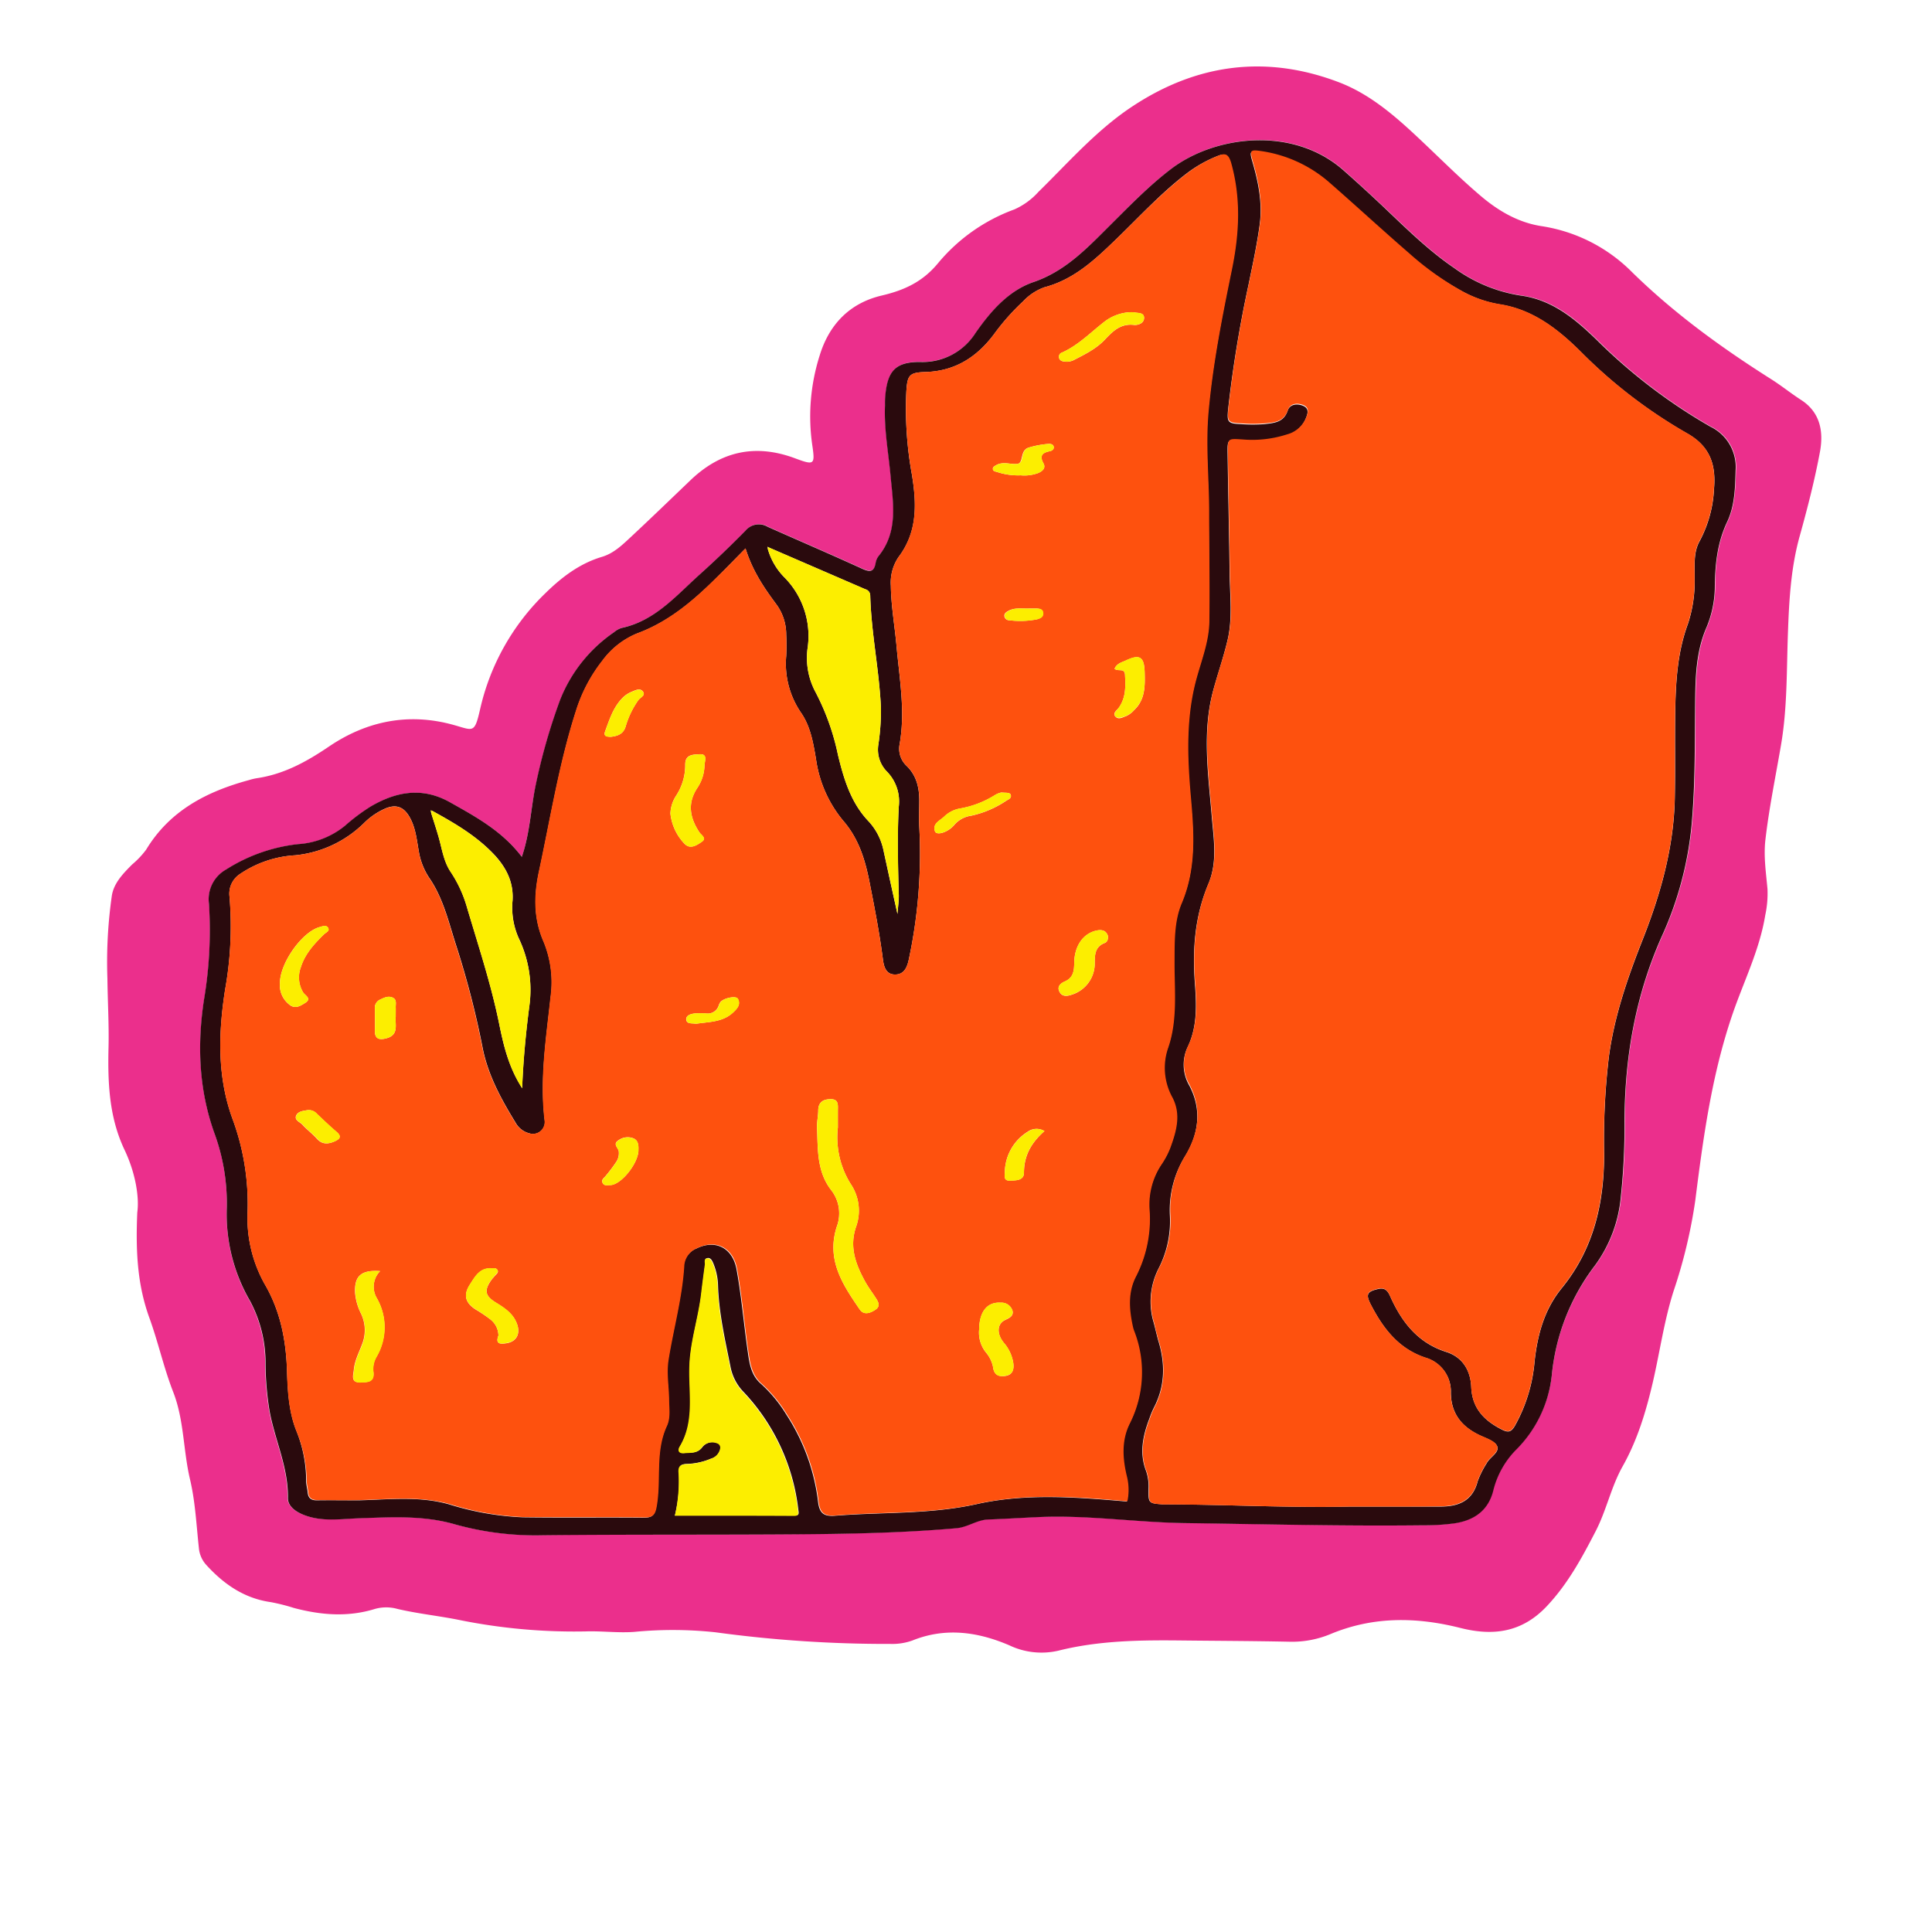 <svg id="png_trace" data-name="png trace" xmlns="http://www.w3.org/2000/svg" viewBox="0 0 432.03 432.05"><defs><style>.cls-1{fill:#eb2f8c;}.cls-2{fill:#2a0a0d;}.cls-3{fill:#fe510e;}.cls-4{fill:#fcee00;}</style></defs><title>AIsvgVECTORArtboard 1</title><path class="cls-1" d="M30.7,271.11c.48-3.4-.41-8.86-2.86-14-3.46-7.31-3.76-15-3.57-22.95.12-5.09-.19-10.21-.25-15.31a104.47,104.47,0,0,1,1-18.63c.47-2.8,2.54-4.91,4.53-6.91A19.47,19.47,0,0,0,32.68,190c5.29-8.75,13.56-13,23-15.56a13.82,13.82,0,0,1,1.63-.4c6.07-.87,11.14-3.64,16.22-7.08,8.36-5.67,17.72-7.66,27.8-4.88,4.57,1.26,4.76,2.08,6.05-3.57A52,52,0,0,1,122,132.61c3.59-3.52,7.61-6.6,12.58-8.08,2.71-.8,4.66-2.75,6.64-4.59,4.44-4.14,8.8-8.36,13.19-12.56,6.77-6.48,14.5-8.2,23.36-4.9,4.33,1.61,4.53,1.48,3.86-3a45,45,0,0,1,1.63-19.88c2.13-7.06,6.76-11.83,13.9-13.51,5.07-1.19,9.17-3.07,12.62-7.26a40,40,0,0,1,17.05-12,15.93,15.93,0,0,0,5.38-3.92c6.84-6.7,13.16-14,21.26-19.28,14.42-9.44,29.83-11.37,45.92-5.24,7.64,2.91,13.65,8.52,19.51,14.08,4,3.8,7.91,7.68,12.11,11.25,4,3.43,8.53,6.07,13.77,6.86A36.2,36.2,0,0,1,365,60.9c9.43,9.23,20,16.89,31.08,23.9,2.29,1.45,4.41,3.17,6.69,4.64,4.25,2.75,5,7,4.25,11.35-1.18,6.43-2.82,12.78-4.57,19.08-2,7.16-2.38,14.49-2.64,21.8-.3,8.3-.13,16.64-1.53,24.85-1.21,7.08-2.67,14.1-3.5,21.25-.43,3.73.13,7.33.46,11a23,23,0,0,1-.5,5.89c-1.27,7.81-4.84,14.86-7.35,22.22-4.63,13.57-6.52,27.53-8.3,41.61a114.45,114.45,0,0,1-4.85,20.23c-2.11,6.62-3.06,13.54-4.62,20.3-1.51,6.51-3.43,12.94-6.76,18.86-2.59,4.61-3.63,9.88-6.07,14.58-3.05,5.89-6.15,11.64-10.78,16.59-5.57,6-12.05,6.85-19.4,5-9.84-2.49-19.52-2.63-29.07,1.35a22.32,22.32,0,0,1-9.12,1.72c-8.06-.17-16.13-.19-24.18-.28-9.2-.1-18.51,0-27.61,2.29a16.69,16.69,0,0,1-10.93-1.21c-7-3-14.25-4.06-21.63-1.09a13.28,13.28,0,0,1-4.94.78,283.27,283.27,0,0,1-39.13-2.6,89.11,89.11,0,0,0-18.19-.09c-3.62.26-7.18-.22-10.74-.11a129.59,129.59,0,0,1-28.79-2.64c-4.45-.87-9-1.35-13.42-2.39a9.31,9.31,0,0,0-5,0c-6.08,1.89-12.13,1.39-18.17-.22a43.77,43.77,0,0,0-5.11-1.29c-5.95-.84-10.51-4-14.43-8.3a6.43,6.43,0,0,1-1.68-3.84c-.56-5.15-.8-10.39-2-15.41-1.51-6.45-1.3-13.21-3.74-19.45-2.12-5.44-3.36-11.16-5.35-16.64C30.89,287.72,30.28,280.64,30.7,271.11Zm86-79.5c-4.37-5.75-10.25-8.95-16.13-12.23-6.16-3.44-12-2.35-17.65,1a43.36,43.36,0,0,0-5.74,4.3,18.45,18.45,0,0,1-10.49,4.11,37.64,37.64,0,0,0-16.1,5.68,7.61,7.61,0,0,0-3.83,7.67,93.39,93.39,0,0,1-1.12,21.47c-1.52,10-1.16,19.89,2.23,29.54A45.73,45.73,0,0,1,50.72,270a38.63,38.63,0,0,0,5.11,20.87,29.37,29.37,0,0,1,3.46,14,67.78,67.78,0,0,0,.92,10.72c1.21,6.45,4.18,12.52,4.08,19.29,0,1.79,1.52,3,3.31,3.73,4.17,1.75,8.48,1,12.73.85,7.18-.23,14.31-.68,21.37,1.38a67.1,67.1,0,0,0,19.64,2.42c17.26-.18,34.51-.08,51.77-.18,13.57-.07,27.14-.2,40.67-1.39,2.53-.22,4.57-1.85,7.1-1.95,3.75-.14,7.49-.37,11.24-.54,11-.51,21.83,1.18,32.75,1.34,17.81.25,35.62.7,53.43.49a49.16,49.16,0,0,0,6.92-.44c4.26-.66,7.43-2.77,8.59-7.21a19.67,19.67,0,0,1,5-9.11A27.63,27.63,0,0,0,347,307.6a48.07,48.07,0,0,1,9.79-24.72,30.5,30.5,0,0,0,5.74-15.28,149.25,149.25,0,0,0,.83-17c0-14.36,2.49-28.24,8.41-41.42a77.43,77.43,0,0,0,6.53-24.13c.87-8.68.76-17.38.84-26.08.06-6.22,0-12.49,2.41-18.38a23.83,23.83,0,0,0,2-9.05c0-5.12.51-10.12,2.77-14.9,1.69-3.56,1.77-7.58,1.88-11.5a10,10,0,0,0-5.6-9.75,122.82,122.82,0,0,1-25.28-19.24c-4.91-4.77-10-9.16-17.23-10.1a34.23,34.23,0,0,1-14.89-6.17c-5.24-3.58-9.78-7.95-14.36-12.29-3.41-3.25-6.87-6.44-10.4-9.56-11.26-9.93-28.62-7.78-38.44-.34-5.13,3.88-9.54,8.48-14.07,13-5,4.93-9.71,9.93-16.73,12.34-5.63,1.93-9.63,6.59-13,11.38a14,14,0,0,1-12.46,6.5c-5.42,0-7.19,2-7.71,7.39-.08.79,0,1.6-.08,2.39-.23,5.3.76,10.5,1.25,15.74.57,6.18,1.74,12.45-2.69,17.89a3.47,3.47,0,0,0-.65,1.53c-.39,2.18-1.39,2-3.15,1.24-7-3.2-14-6.2-21-9.32a3.86,3.86,0,0,0-4.94.85c-3.29,3.36-6.71,6.62-10.21,9.77-5.3,4.77-10,10.43-17.51,12a4.86,4.86,0,0,0-1.66.93,33,33,0,0,0-12.09,15.15,132.79,132.79,0,0,0-5.51,19.3C118.66,180.94,118.51,186.26,116.69,191.61Z"/><path class="cls-2" d="M116.69,191.61c1.82-5.35,2-10.67,3.05-15.81a132.79,132.79,0,0,1,5.51-19.3,33,33,0,0,1,12.09-15.15,4.86,4.86,0,0,1,1.66-.93c7.5-1.59,12.21-7.25,17.51-12,3.5-3.15,6.91-6.41,10.21-9.77a3.86,3.86,0,0,1,4.94-.85c7,3.12,14,6.12,21,9.32,1.75.81,2.76.94,3.15-1.24a3.47,3.47,0,0,1,.65-1.53c4.42-5.44,3.26-11.71,2.69-17.89-.48-5.24-1.47-10.44-1.25-15.74,0-.8,0-1.6.08-2.39.52-5.39,2.29-7.39,7.71-7.39a14,14,0,0,0,12.46-6.5c3.35-4.79,7.35-9.45,13-11.38,7-2.4,11.77-7.4,16.73-12.34,4.53-4.5,8.95-9.11,14.07-13,9.82-7.43,27.18-9.58,38.44.34,3.54,3.12,7,6.31,10.4,9.56,4.57,4.35,9.12,8.72,14.36,12.29A34.23,34.23,0,0,0,340,66.09c7.18.94,12.32,5.32,17.23,10.1a122.82,122.82,0,0,0,25.28,19.24,10,10,0,0,1,5.6,9.75c-.1,3.92-.19,7.93-1.88,11.5-2.27,4.78-2.73,9.77-2.77,14.9a23.83,23.83,0,0,1-2,9.05c-2.45,5.89-2.35,12.16-2.41,18.38-.08,8.7,0,17.4-.84,26.08a77.43,77.43,0,0,1-6.53,24.13c-5.92,13.18-8.36,27.06-8.41,41.42a149.25,149.25,0,0,1-.83,17,30.5,30.5,0,0,1-5.74,15.28A48.07,48.07,0,0,0,347,307.6a27.63,27.63,0,0,1-8.1,16.72,19.67,19.67,0,0,0-5,9.11c-1.16,4.45-4.34,6.55-8.59,7.21a49.16,49.16,0,0,1-6.92.44c-17.81.21-35.62-.24-53.43-.49-10.93-.15-21.8-1.84-32.75-1.34-3.75.17-7.49.4-11.24.54-2.52.09-4.57,1.73-7.1,1.95-13.54,1.19-27.1,1.32-40.67,1.39-17.26.09-34.52,0-51.77.18a67.1,67.1,0,0,1-19.64-2.42c-7.06-2.06-14.19-1.62-21.37-1.38-4.25.14-8.56.89-12.73-.85-1.79-.75-3.34-1.94-3.31-3.73.1-6.77-2.87-12.84-4.08-19.29a67.78,67.78,0,0,1-.92-10.72,29.37,29.37,0,0,0-3.46-14A38.63,38.63,0,0,1,50.72,270a45.73,45.73,0,0,0-2.88-16.88c-3.39-9.65-3.75-19.54-2.23-29.54a93.39,93.39,0,0,0,1.12-21.47,7.61,7.61,0,0,1,3.83-7.67,37.64,37.64,0,0,1,16.1-5.68,18.45,18.45,0,0,0,10.49-4.11,43.36,43.36,0,0,1,5.74-4.3c5.67-3.33,11.49-4.42,17.65-1C106.44,182.66,112.32,185.85,116.69,191.61ZM96.84,181.42l-.51-.22.09.59c.57,1.82,1.17,3.64,1.69,5.47.74,2.6,1.09,5.31,2.63,7.64a28.08,28.08,0,0,1,3.55,7.54c2.57,8.7,5.45,17.33,7.28,26.23,1,5,2.13,9.9,5.19,14.65.25-6.37.82-12.28,1.58-18.17A26.64,26.64,0,0,0,116,209.79a16.75,16.75,0,0,1-1.38-8.42c.25-4-1.3-7.14-3.86-10C106.82,187.1,101.88,184.19,96.84,181.42Zm75.23-58.93-.42-.23.06.54a14.72,14.72,0,0,0,3.72,6.34,18.63,18.63,0,0,1,5.2,15.54,16.15,16.15,0,0,0,1.69,10,53.81,53.81,0,0,1,5.06,14.12c1.28,5.29,2.83,10.53,6.64,14.64a13.58,13.58,0,0,1,3.48,6.42c1,4.62,2,9.24,3.19,14.52.14-1.83.33-3,.3-4.19-.19-6.62-.38-13.24,0-19.86a9.57,9.57,0,0,0-2.57-7.7,7,7,0,0,1-2-6.13,52.25,52.25,0,0,0,.58-8.11c-.36-8.45-2.17-16.77-2.4-25.23a1.44,1.44,0,0,0-1.07-1.38Zm-5.35.14c-2.39,2.42-4.44,4.54-6.53,6.62-5.18,5.15-10.68,9.82-17.7,12.4a18.25,18.25,0,0,0-7.81,6.16A34.88,34.88,0,0,0,128.82,159c-3.76,11.71-5.68,23.84-8.26,35.83-1.18,5.49-1.25,10.61,1.07,15.87a23.8,23.8,0,0,1,1.52,12.22c-1,9.19-2.45,18.36-1.33,27.66a2.64,2.64,0,0,1-3.42,2.86,4.9,4.9,0,0,1-3.13-2.44c-3.22-5.26-6.2-10.72-7.36-16.79a198.91,198.91,0,0,0-6-23.1c-1.57-4.92-2.75-10-5.66-14.42A15.27,15.27,0,0,1,93.77,191c-.55-2.8-.71-5.71-2.17-8.28-1.31-2.3-3-2.93-5.4-1.94A15.5,15.5,0,0,0,81.45,184,25.49,25.49,0,0,1,66,191.26a24.48,24.48,0,0,0-12.32,4.18,5.25,5.25,0,0,0-2.34,5.14,80.1,80.1,0,0,1-1,20.75c-1.54,9.9-1.78,19.76,1.81,29.28A54.69,54.69,0,0,1,55.37,271a30.3,30.3,0,0,0,3.8,16.1c3.44,5.88,4.74,12.26,5,19,.16,4.69.35,9.46,2.12,13.89a29.81,29.81,0,0,1,2.17,11.19c0,.87.27,1.73.35,2.6.13,1.3.84,1.74,2.09,1.72,3.12-.05,6.23,0,9.35,0,6.76-.17,13.5-1,20.21.91a64.15,64.15,0,0,0,16.45,2.89c9,.12,18.06,0,27.09.08,1.84,0,2.39-.57,2.71-2.34,1.1-6-.38-12.3,2.31-18.11.84-1.82.5-3.93.48-5.93,0-2.95-.59-5.89-.12-8.84,1.13-7.07,3.11-14,3.52-21.19a4.56,4.56,0,0,1,2.91-3.82c4.12-2,8-.17,8.9,4.73,1.09,6,1.61,12.16,2.48,18.23.38,2.67.72,5.42,3,7.36a31.32,31.32,0,0,1,5.62,6.81,45.65,45.65,0,0,1,7.13,19.6c.31,2.47,1.25,3.27,3.76,3.07,10.59-.86,21.19-.26,31.8-2.62,10.88-2.42,22.23-1.54,33.48-.56a12.5,12.5,0,0,0-.12-5.6c-1-4-1.21-8,.62-11.71a25.41,25.41,0,0,0,1-20.84,6.89,6.89,0,0,1-.27-.92c-.84-3.81-1.15-7.63.72-11.23a28.17,28.17,0,0,0,3-15.05,16.18,16.18,0,0,1,2.71-10,18.46,18.46,0,0,0,1.91-3.59c1.36-3.71,2.48-7.5.51-11.34a13.68,13.68,0,0,1-.91-11.27c2.07-6.08,1.33-12.49,1.37-18.78,0-4.57-.14-9.28,1.65-13.47,3.31-7.79,2.76-15.73,2-23.79-.78-8.84-1.11-17.7,1.28-26.4,1.16-4.22,2.8-8.37,2.86-12.8.1-8.29,0-16.58-.05-24.87,0-7.34-.78-14.66-.12-22,1-10.74,3.08-21.3,5.23-31.83,1.64-8,2.05-15.91-.21-23.88-.55-1.95-1.27-2.18-3-1.47a29.3,29.3,0,0,0-6.46,3.6C260,42.82,255.14,48.1,250,53.1c-4.83,4.67-9.62,9.35-16.44,11.14a12.11,12.11,0,0,0-4.76,3.14,51.36,51.36,0,0,0-6.51,7.34c-3.84,5.14-8.73,8.28-15.33,8.47-3.61.11-4.05.68-4.28,4.28a82,82,0,0,0,1.23,18.6c1.08,6.55,1.32,12.84-3,18.53a10.15,10.15,0,0,0-1.7,6.38c.06,4.56.87,9,1.28,13.57.65,7.29,2,14.57.67,21.93a5.26,5.26,0,0,0,1.61,4.82c2.17,2.14,2.78,4.77,2.8,7.64,0,2-.1,4,0,6a113,113,0,0,1-2.36,29.69c-.4,1.85-1.14,3.33-3.13,3.29s-2.45-1.83-2.65-3.43c-.71-5.54-1.76-11-2.84-16.5-1-5.28-2.37-10.27-6.11-14.55a27.44,27.44,0,0,1-6-13.66c-.62-3.62-1.21-7.27-3.34-10.38a19.36,19.36,0,0,1-3.33-12.7,46.82,46.82,0,0,0,0-4.79,11.42,11.42,0,0,0-2.16-6.71C170.89,131.49,168.27,127.68,166.71,122.63ZM302,336.9c6.71,0,13.42,0,20.13,0,4,0,7.19-1.24,8.31-5.67a21.09,21.09,0,0,1,2-4c.71-1.39,2.93-2.43,2.35-3.83-.48-1.17-2.52-1.78-3.95-2.47-4-1.92-6.36-4.84-6.4-9.5a7.84,7.84,0,0,0-5.66-7.81c-6-2-9.45-6.51-12.2-11.81-1.23-2.36-.91-3,1.64-3.57,1.56-.36,2.15.51,2.68,1.7,2.57,5.73,6.16,10.36,12.5,12.38,3.68,1.17,5.44,4.16,5.6,7.87.21,4.79,2.91,7.5,6.88,9.51,1.39.71,2.05.53,2.84-.79a35.58,35.58,0,0,0,4.45-14.53c.67-6,2.17-11.52,6.07-16.32,7.14-8.77,9.52-19,9.47-30.17a158.46,158.46,0,0,1,1.06-21.5c1.22-9.17,4.23-17.83,7.6-26.36,4-10.16,6.93-20.55,7.15-31.54.13-6.39,0-12.78.09-19.17.12-6.71.47-13.38,2.84-19.79a30.42,30.42,0,0,0,1.51-10.13c.05-2.84-.34-5.84,1.14-8.44a27.5,27.5,0,0,0,3.19-11.65c.47-5.4-.9-9.5-6-12.38a111.18,111.18,0,0,1-23.69-18.16c-5.15-5.12-10.78-9.55-18.27-10.71a26.3,26.3,0,0,1-8.51-3,65.89,65.89,0,0,1-11.74-8.24c-5.92-5.12-11.67-10.43-17.56-15.58a29.68,29.68,0,0,0-15.37-7.26c-2.69-.4-2.8-.26-2.06,2.29,1.32,4.56,2.24,9.21,1.6,13.93-.61,4.57-1.6,9.1-2.53,13.62a276.39,276.39,0,0,0-4.52,27.59c-.31,3-.11,3.32,2.88,3.43a33.77,33.77,0,0,0,5.27,0c2.09-.25,4.27-.36,5.15-3,.5-1.52,2.21-1.63,3.5-1.07,1.5.66.9,2,.43,3.11a6.35,6.35,0,0,1-4.11,3.42,25.3,25.3,0,0,1-9.92,1.14c-3.34-.2-3.38-.33-3.33,3.07.13,8.94.34,17.87.46,26.81.06,4.94.68,9.93-.46,14.8-.89,3.8-2.19,7.5-3.21,11.27-2.52,9.33-1.11,18.71-.34,28.08.42,5.07,1.34,10.21-.72,15.13-3,7.1-3.62,14.47-3.06,22.06.37,4.87.61,9.78-1.54,14.36a9.24,9.24,0,0,0,.3,8.71c2.93,5.53,2.06,11-1,15.93a23,23,0,0,0-3.33,13.21,23.15,23.15,0,0,1-2.53,11.79A16.26,16.26,0,0,0,258,295.81c.35,1.31.64,2.63,1,3.93,1.59,5.16,1.57,10.2-1,15.09a21.51,21.51,0,0,0-1,2.45c-1.44,3.81-2.26,7.64-.72,11.65a10.63,10.63,0,0,1,.55,4c-.05,3.23,0,3.23,3.16,3.47.24,0,.48,0,.72,0C274.49,336.44,288.21,337.2,302,336.9Zm-151,2c8.94,0,17.8,0,26.65,0,1.1,0,1-.43.87-1.31a45.9,45.9,0,0,0-12.32-26.41,11,11,0,0,1-2.82-5.43c-1.2-6-2.6-12-2.81-18.17a13.84,13.84,0,0,0-1.08-5.12c-.24-.55-.58-1.3-1.34-1.13s-.38.94-.45,1.44c-.29,2.13-.58,4.27-.82,6.4-.65,5.62-2.57,11-2.65,16.75-.08,5.92,1.16,12-2.16,17.54-.49.82-.22,1.57,1,1.45,1.46-.14,2.95.16,4.06-1.39a2.9,2.9,0,0,1,3.29-.83,1,1,0,0,1,.74,1.09,3,3,0,0,1-2.12,2.38,15.08,15.08,0,0,1-5.58,1.2c-1.18.06-1.7.5-1.64,1.76A33.53,33.53,0,0,1,150.91,338.94Z"/><path class="cls-3" d="M166.71,122.63c1.55,5,4.17,8.86,6.94,12.56a11.42,11.42,0,0,1,2.16,6.71,46.82,46.82,0,0,1,0,4.79,19.36,19.36,0,0,0,3.33,12.7c2.14,3.1,2.72,6.75,3.34,10.38a27.44,27.44,0,0,0,6,13.66c3.74,4.28,5.07,9.27,6.11,14.55,1.08,5.48,2.13,11,2.84,16.5.2,1.6.62,3.4,2.65,3.43s2.73-1.45,3.13-3.29a113,113,0,0,0,2.36-29.69c-.1-2,0-4,0-6,0-2.88-.62-5.5-2.8-7.64a5.26,5.26,0,0,1-1.61-4.82c1.32-7.36,0-14.63-.67-21.93-.4-4.53-1.22-9-1.28-13.57a10.15,10.15,0,0,1,1.7-6.38c4.29-5.7,4.05-12,3-18.53a82,82,0,0,1-1.23-18.6c.23-3.6.67-4.17,4.28-4.28,6.6-.2,11.49-3.33,15.33-8.47a51.36,51.36,0,0,1,6.51-7.34,12.11,12.11,0,0,1,4.76-3.14c6.82-1.79,11.61-6.47,16.44-11.14,5.16-5,10.06-10.27,15.83-14.62a29.3,29.3,0,0,1,6.46-3.6c1.68-.7,2.4-.47,3,1.47,2.26,8,1.85,15.87.21,23.88-2.16,10.54-4.27,21.09-5.23,31.83-.66,7.35.08,14.68.12,22,0,8.29.15,16.58.05,24.87-.05,4.43-1.7,8.57-2.86,12.8-2.39,8.7-2.06,17.55-1.28,26.4.71,8.06,1.27,16-2,23.79-1.79,4.2-1.61,8.91-1.65,13.47,0,6.29.69,12.7-1.37,18.78a13.68,13.68,0,0,0,.91,11.27c2,3.84.85,7.63-.51,11.34a18.46,18.46,0,0,1-1.91,3.59,16.18,16.18,0,0,0-2.71,10,28.17,28.17,0,0,1-3,15.05c-1.87,3.6-1.55,7.42-.72,11.23a6.89,6.89,0,0,0,.27.92,25.41,25.41,0,0,1-1,20.84c-1.83,3.75-1.58,7.73-.62,11.71a12.5,12.5,0,0,1,.12,5.6c-11.25-1-22.6-1.85-33.48.56-10.61,2.36-21.21,1.75-31.8,2.62-2.51.2-3.45-.59-3.76-3.07a45.65,45.65,0,0,0-7.13-19.6,31.32,31.32,0,0,0-5.62-6.81c-2.26-1.94-2.59-4.7-3-7.36-.87-6.07-1.39-12.2-2.48-18.23-.89-4.9-4.78-6.75-8.9-4.73a4.56,4.56,0,0,0-2.91,3.82c-.41,7.19-2.39,14.12-3.52,21.19-.47,2.95.08,5.89.12,8.84,0,2,.37,4.11-.48,5.93-2.7,5.82-1.21,12.12-2.31,18.11-.33,1.77-.87,2.36-2.71,2.34-9-.1-18.06,0-27.09-.08a64.15,64.15,0,0,1-16.45-2.89c-6.71-1.88-13.46-1.08-20.21-.91-3.11.08-6.23,0-9.35,0-1.25,0-2-.42-2.09-1.72-.08-.87-.35-1.73-.35-2.6A29.81,29.81,0,0,0,66.27,320c-1.77-4.43-2-9.2-2.12-13.89-.24-6.73-1.53-13.11-5-19a30.3,30.3,0,0,1-3.8-16.1,54.69,54.69,0,0,0-3.22-20.41c-3.59-9.52-3.35-19.38-1.81-29.28a80.1,80.1,0,0,0,1-20.75,5.25,5.25,0,0,1,2.34-5.14A24.48,24.48,0,0,1,66,191.26,25.49,25.49,0,0,0,81.45,184a15.5,15.5,0,0,1,4.74-3.19c2.44-1,4.09-.36,5.4,1.94,1.47,2.57,1.63,5.48,2.17,8.28a15.27,15.27,0,0,0,2.43,5.64c2.91,4.38,4.09,9.5,5.66,14.42a198.91,198.91,0,0,1,6,23.1c1.16,6.06,4.14,11.53,7.36,16.79a4.9,4.9,0,0,0,3.13,2.44,2.64,2.64,0,0,0,3.42-2.86c-1.12-9.3.35-18.47,1.33-27.66a23.8,23.8,0,0,0-1.52-12.22c-2.31-5.25-2.25-10.38-1.07-15.87,2.58-12,4.5-24.12,8.26-35.83a34.88,34.88,0,0,1,5.85-11.18,18.25,18.25,0,0,1,7.81-6.16c7-2.58,12.51-7.25,17.7-12.4C162.27,127.17,164.32,125.06,166.71,122.63Zm20.65,129.43c0-1,0-2.34,0-3.7,0-1.2.23-2.59-1.6-2.57-1.61,0-2.77.62-2.79,2.52,0,1.27-.32,2.54-.27,3.81.2,4.91-.08,9.94,3.27,14.14a8.45,8.45,0,0,1,1.16,8c-2.41,7.44,1.3,13,5.11,18.54.92,1.34,2.28.86,3.42.14,1.39-.87.71-1.88.08-2.85-.79-1.2-1.65-2.36-2.34-3.62-2.09-3.86-3.55-7.76-1.91-12.31a10.66,10.66,0,0,0-1.26-9.41A19.65,19.65,0,0,1,187.37,252.06ZM85,284.24c-4.32-.31-5.82,1.15-5.59,5a12.76,12.76,0,0,0,1.34,4.55,8.57,8.57,0,0,1,.17,6.92c-.7,1.86-1.65,3.66-1.81,5.66-.09,1.1-.78,2.82,1.44,2.75,1.59-.05,3.32.05,2.91-2.56a5.43,5.43,0,0,1,.74-3.2,13.06,13.06,0,0,0,0-13.17A5,5,0,0,1,85,284.24Zm64.91-102.36a11.53,11.53,0,0,0,3.15,6.79c1.27,1.34,2.78.33,3.9-.45s-.18-1.52-.56-2.1c-2.17-3.29-2.74-6.56-.42-10a9.43,9.43,0,0,0,1.56-5c0-.89.82-2.59-1.14-2.46-1.38.09-3.21,0-3.17,2.33a12.52,12.52,0,0,1-2.08,7A7.73,7.73,0,0,0,149.92,181.88ZM111.46,298.65c-.75,2,.53,1.9,1.7,1.74,2.26-.31,3.24-2,2.5-4.19-.79-2.37-2.73-3.65-4.72-4.88-2.45-1.51-2.72-2.71-1.12-5,.27-.39.61-.73.92-1.1s.81-.67.51-1.21-.84-.34-1.3-.37c-2.67-.2-3.74,1.86-4.88,3.63-1.53,2.37-1,4.13,1.39,5.62A32.12,32.12,0,0,1,109.6,295,4.63,4.63,0,0,1,111.46,298.65Zm107.49-1.31a7.08,7.08,0,0,0,1.56,5.14,7.28,7.28,0,0,1,1.55,3.19c.21,1.81,1.29,2.26,2.85,2s1.88-1.51,1.67-2.93a9,9,0,0,0-2.1-4.46c-1.67-2.06-1.49-4.2.21-5.06,1-.48,2.07-.92,1.7-2.2a2.59,2.59,0,0,0-2.63-1.71C220.73,291.11,219,293.33,218.95,297.34ZM62.59,219.91a5.49,5.49,0,0,0,2,4.65c1.34,1.21,2.6.38,3.69-.32,1.46-.93,0-1.61-.46-2.26a6.45,6.45,0,0,1-.54-5.72c.95-3,3-5.2,5.17-7.33.41-.4,1.31-.73.93-1.43s-1.26-.37-1.94-.18C67.55,208.4,62.58,215.33,62.59,219.91Zm185.16-10.63c-.42-1.28-1.46-1.48-2.78-1.13-2.85.74-4.7,3.43-4.76,7.18,0,1.77-.21,3.33-2.09,4.14-.94.41-1.76,1.11-1.26,2.2.57,1.25,1.7,1.16,2.87.74a7.28,7.28,0,0,0,5.07-7c0-1.9.05-3.69,2.22-4.53C247.6,210.64,247.82,210.1,247.75,209.28Zm4.68-139.45a10.35,10.35,0,0,0-5.31,2c-3.15,2.41-5.91,5.33-9.61,7a1,1,0,0,0-.71,1.11c.13.65.65.86,1.23.92a3.59,3.59,0,0,0,2.09-.34c2.48-1.28,5-2.5,6.94-4.56,1.78-1.88,3.52-3.64,6.49-3.3.95.11,2.31-.38,2.29-1.6s-1.36-1-2.24-1.21A8.08,8.08,0,0,0,252.43,69.83Zm-3.19,79.72c.79.7,2.24-.27,2.33,1.34.14,2.56.22,5.09-1.36,7.34-.41.59-1.49,1.21-.79,2s1.64.17,2.48-.13a5.13,5.13,0,0,0,1.69-1.28c2.49-2.33,2.46-5.33,2.38-8.4-.09-3.54-1.07-4.22-4.28-2.68C250.81,148.12,249.72,148.37,249.24,149.55Zm-21-43.26a8.86,8.86,0,0,0,3.86-.49c1-.41,1.81-1.1,1.24-2.17-1-1.81-.19-2.41,1.45-2.74.45-.09.94-.44.83-1s-.68-.66-1.15-.63a20.76,20.76,0,0,0-4.44.83c-2,.59-1.09,3.4-2.47,3.63s-3.25-.63-4.84.32c-.33.2-.76.39-.7.87s.55.53.9.62A14.83,14.83,0,0,0,228.26,106.29Zm5.3,146.63a3.39,3.39,0,0,0-3.74.16A10.81,10.81,0,0,0,224.7,262c0,.87-.38,2.1,1.19,2,1.34-.05,3.1,0,3.09-1.81C229,258.41,230.61,255.53,233.57,252.92Zm-90.79,4.35c.06-1.07,0-2.22-1.05-2.7a3.51,3.51,0,0,0-3.4.41c-1.34.85-.09,1.63.06,2.44a3.52,3.52,0,0,1-.62,2.49,37.42,37.42,0,0,1-2.26,3c-.37.48-1.09.86-.73,1.6s1.1.5,1.7.49C138.83,265,142.67,260.27,142.77,257.27Zm81.14-80.05a4.51,4.51,0,0,0-1.37.56,21.69,21.69,0,0,1-7.74,3,6.74,6.74,0,0,0-3.6,1.79c-.94.93-2.72,1.56-2.1,3.33.35,1,2.88.25,4.26-1.36a6.09,6.09,0,0,1,3.85-2.13,22.6,22.6,0,0,0,7.86-3.37c.45-.27,1.14-.53,1-1.2S225.13,177.32,223.91,177.22ZM88.49,227.39c0-.76,0-1.4,0-2-.05-.83.34-1.88-.72-2.32s-2,.1-2.94.54a2,2,0,0,0-1,2c0,1.59.05,3.18,0,4.76-.08,2,1,2.24,2.59,1.81C89.25,231.42,88.31,229.12,88.49,227.39Zm48.09-62.62c1.54-.18,2.86-.61,3.36-2.43a19.78,19.78,0,0,1,2.8-5.78c.41-.6,1.64-1,1.08-1.85-.67-1-1.76-.33-2.61,0a6,6,0,0,0-1.8,1.15c-2.22,2.11-3.11,5-4.11,7.72C134.9,164.73,135.79,164.72,136.58,164.77Zm-68,83.5c-.59.14-1.85.17-2.32,1.11-.56,1.11.82,1.51,1.39,2.15,1,1.11,2.22,2,3.23,3.14,1.18,1.29,2.47,1.19,3.88.59,1.19-.51,1.73-1.09.45-2.18-1.5-1.28-2.93-2.66-4.36-4A2.39,2.39,0,0,0,68.63,248.27Zm87-19.33c2.88-.45,6-.33,8.3-2.49.85-.79,1.84-1.75,1.11-3.1-.4-.74-3.14-.19-3.9.74a3,3,0,0,0-.41.86,2.58,2.58,0,0,1-2.85,1.67,19.32,19.32,0,0,0-2.39,0c-.89.08-2,.38-2,1.33C153.54,229.09,154.81,228.75,155.62,228.94Zm73.89-92.86c-1.35,0-2.73-.17-4,.53-.48.27-1,.59-.86,1.28a1.08,1.08,0,0,0,1.07.81,19.32,19.32,0,0,0,6.18-.21c.7-.2,1.45-.55,1.38-1.42s-.93-1-1.64-1S230.23,136.08,229.51,136.08Z"/><path class="cls-3" d="M302,336.9c-13.74.3-27.46-.46-41.2-.48-.24,0-.48,0-.72,0-3.19-.24-3.21-.24-3.16-3.47a10.63,10.63,0,0,0-.55-4c-1.54-4-.72-7.84.72-11.65a21.51,21.51,0,0,1,1-2.45c2.57-4.89,2.59-9.93,1-15.09-.4-1.29-.68-2.62-1-3.93a16.26,16.26,0,0,1,1.11-12.31,23.15,23.15,0,0,0,2.53-11.79A23,23,0,0,1,265,258.49c3-5,3.92-10.4,1-15.93a9.24,9.24,0,0,1-.3-8.71c2.15-4.59,1.9-9.49,1.54-14.36-.57-7.58.08-15,3.06-22.06,2.06-4.92,1.14-10.06.72-15.13-.78-9.37-2.18-18.76.34-28.08,1-3.77,2.32-7.47,3.21-11.27,1.14-4.87.52-9.86.46-14.8-.11-8.94-.32-17.87-.46-26.81-.05-3.4,0-3.27,3.33-3.07a25.3,25.3,0,0,0,9.92-1.14,6.35,6.35,0,0,0,4.11-3.42c.47-1.1,1.07-2.45-.43-3.11-1.29-.56-3-.45-3.5,1.07-.88,2.68-3.06,2.8-5.15,3a33.77,33.77,0,0,1-5.27,0c-3-.12-3.19-.41-2.88-3.43a276.39,276.39,0,0,1,4.52-27.59c.93-4.52,1.92-9,2.53-13.62.63-4.73-.28-9.38-1.6-13.93-.73-2.54-.62-2.69,2.06-2.29a29.68,29.68,0,0,1,15.37,7.26c5.89,5.15,11.64,10.46,17.56,15.58A65.89,65.89,0,0,0,326.8,65a26.3,26.3,0,0,0,8.51,3c7.49,1.15,13.13,5.58,18.27,10.71a111.18,111.18,0,0,0,23.69,18.16c5.09,2.88,6.46,7,6,12.38a27.5,27.5,0,0,1-3.19,11.65c-1.49,2.6-1.09,5.61-1.14,8.44a30.42,30.42,0,0,1-1.51,10.13c-2.37,6.41-2.72,13.08-2.84,19.79-.11,6.39,0,12.78-.09,19.17-.22,11-3.14,21.38-7.15,31.54-3.37,8.53-6.38,17.19-7.6,26.36a158.46,158.46,0,0,0-1.06,21.5c0,11.14-2.33,21.4-9.47,30.17-3.9,4.8-5.4,10.33-6.07,16.32a35.58,35.58,0,0,1-4.45,14.53c-.78,1.31-1.44,1.49-2.84.79-4-2-6.67-4.73-6.88-9.51-.16-3.71-1.93-6.7-5.6-7.87-6.34-2-9.93-6.65-12.5-12.38-.53-1.18-1.13-2.05-2.68-1.7-2.55.59-2.87,1.21-1.64,3.57,2.75,5.3,6.16,9.81,12.2,11.81a7.84,7.84,0,0,1,5.66,7.81c0,4.66,2.38,7.58,6.4,9.5,1.43.69,3.47,1.3,3.95,2.47.57,1.4-1.65,2.44-2.35,3.83a21.09,21.09,0,0,0-2,4c-1.13,4.43-4.33,5.64-8.31,5.67C315.38,336.94,308.66,336.9,302,336.9Z"/><path class="cls-4" d="M172.07,122.49l21.46,9.28a1.44,1.44,0,0,1,1.07,1.38c.23,8.46,2,16.78,2.4,25.23a52.25,52.25,0,0,1-.58,8.11,7,7,0,0,0,2,6.13,9.57,9.57,0,0,1,2.57,7.7c-.35,6.62-.17,13.24,0,19.86,0,1.18-.16,2.36-.3,4.19-1.16-5.28-2.17-9.9-3.19-14.52a13.58,13.58,0,0,0-3.48-6.42c-3.81-4.12-5.36-9.35-6.64-14.64a53.81,53.81,0,0,0-5.06-14.12,16.15,16.15,0,0,1-1.69-10,18.63,18.63,0,0,0-5.2-15.54,14.72,14.72,0,0,1-3.72-6.34A2.63,2.63,0,0,0,172.07,122.49Z"/><path class="cls-4" d="M150.91,338.94a33.53,33.53,0,0,0,.8-9.76c-.06-1.26.46-1.69,1.64-1.76a15.08,15.08,0,0,0,5.58-1.2,3,3,0,0,0,2.12-2.38,1,1,0,0,0-.74-1.09,2.9,2.9,0,0,0-3.29.83c-1.11,1.55-2.6,1.25-4.06,1.39-1.22.12-1.49-.63-1-1.45C155.28,318,154,311.9,154.13,306c.08-5.71,2-11.13,2.65-16.75.25-2.14.53-4.27.82-6.4.07-.51-.26-1.28.45-1.44s1.1.58,1.34,1.13a13.84,13.84,0,0,1,1.08,5.12c.21,6.17,1.61,12.15,2.81,18.17a11,11,0,0,0,2.82,5.43,45.9,45.9,0,0,1,12.32,26.41c.1.87.24,1.31-.87,1.31C168.71,338.93,159.86,338.94,150.91,338.94Z"/><path class="cls-4" d="M96.84,181.42c5,2.77,10,5.68,13.91,10,2.56,2.81,4.11,6,3.86,10a16.75,16.75,0,0,0,1.38,8.42,26.64,26.64,0,0,1,2.36,15.37c-.76,5.89-1.33,11.8-1.58,18.17-3.06-4.75-4.16-9.67-5.19-14.65-1.84-8.9-4.71-17.53-7.28-26.23a28.08,28.08,0,0,0-3.55-7.54c-1.54-2.32-1.89-5-2.63-7.64-.52-1.84-1.13-3.65-1.69-5.47Z"/><path class="cls-4" d="M96.42,181.78l-.09-.59.51.22Z"/><path class="cls-4" d="M171.71,122.81l-.06-.54.42.23A2.63,2.63,0,0,1,171.71,122.81Z"/><path class="cls-4" d="M187.37,252.06a19.65,19.65,0,0,0,2.87,12.7,10.66,10.66,0,0,1,1.26,9.41c-1.64,4.54-.19,8.45,1.91,12.31.68,1.26,1.55,2.42,2.34,3.62.64,1,1.31,2-.08,2.85-1.14.72-2.5,1.21-3.42-.14-3.81-5.57-7.52-11.11-5.11-18.54a8.45,8.45,0,0,0-1.16-8c-3.35-4.21-3.07-9.23-3.27-14.14-.05-1.26.25-2.54.27-3.81,0-1.9,1.18-2.51,2.79-2.52,1.83,0,1.61,1.37,1.6,2.57C187.36,249.72,187.37,251.08,187.37,252.06Z"/><path class="cls-4" d="M85,284.24a5,5,0,0,0-.75,6,13.06,13.06,0,0,1,0,13.17,5.43,5.43,0,0,0-.74,3.2c.41,2.61-1.32,2.51-2.91,2.56-2.22.07-1.53-1.65-1.44-2.75.16-2,1.11-3.81,1.81-5.66a8.57,8.57,0,0,0-.17-6.92,12.76,12.76,0,0,1-1.34-4.55C79.19,285.4,80.7,283.93,85,284.24Z"/><path class="cls-4" d="M149.92,181.88a7.73,7.73,0,0,1,1.24-3.88,12.52,12.52,0,0,0,2.08-7c0-2.33,1.79-2.23,3.17-2.33,2-.13,1.17,1.57,1.14,2.46a9.43,9.43,0,0,1-1.56,5c-2.32,3.47-1.76,6.74.42,10,.38.58,1.76,1.27.56,2.1s-2.63,1.79-3.9.45A11.53,11.53,0,0,1,149.92,181.88Z"/><path class="cls-4" d="M111.46,298.65A4.63,4.63,0,0,0,109.6,295a32.12,32.12,0,0,0-3.15-2.16c-2.39-1.5-2.92-3.25-1.39-5.62,1.14-1.77,2.21-3.83,4.88-3.63.46,0,1-.1,1.3.37s-.22.85-.51,1.21-.65.71-.92,1.1c-1.6,2.33-1.33,3.53,1.12,5,2,1.23,3.93,2.5,4.72,4.88.74,2.21-.24,3.88-2.5,4.19C112,300.55,110.7,300.66,111.46,298.65Z"/><path class="cls-4" d="M218.95,297.34c0-4,1.78-6.23,4.81-6.06a2.59,2.59,0,0,1,2.63,1.71c.37,1.28-.74,1.72-1.7,2.2-1.71.86-1.88,3-.21,5.06a9,9,0,0,1,2.1,4.46c.21,1.42,0,2.6-1.67,2.93s-2.64-.14-2.85-2a7.28,7.28,0,0,0-1.55-3.19A7.08,7.08,0,0,1,218.95,297.34Z"/><path class="cls-4" d="M62.59,219.91c0-4.58,5-11.51,8.87-12.6.69-.19,1.52-.59,1.94.18s-.52,1-.93,1.43c-2.17,2.13-4.22,4.35-5.17,7.33a6.45,6.45,0,0,0,.54,5.72c.42.65,1.92,1.33.46,2.26-1.09.7-2.35,1.53-3.69.32A5.49,5.49,0,0,1,62.59,219.91Z"/><path class="cls-4" d="M247.75,209.28c.07.82-.15,1.36-.72,1.57-2.17.83-2.21,2.62-2.22,4.53a7.28,7.28,0,0,1-5.07,7c-1.17.42-2.3.51-2.87-.74-.49-1.09.32-1.8,1.26-2.2,1.87-.81,2.06-2.37,2.09-4.14.06-3.75,1.91-6.44,4.76-7.18C246.29,207.81,247.33,208,247.75,209.28Z"/><path class="cls-4" d="M252.43,69.83a8.08,8.08,0,0,1,1.17,0c.88.19,2.23,0,2.24,1.21s-1.35,1.71-2.29,1.6c-3-.34-4.71,1.43-6.49,3.3-1.95,2.06-4.46,3.28-6.94,4.56a3.59,3.59,0,0,1-2.09.34c-.58-.06-1.11-.27-1.23-.92a1,1,0,0,1,.71-1.11c3.7-1.64,6.46-4.57,9.61-7A10.35,10.35,0,0,1,252.43,69.83Z"/><path class="cls-4" d="M249.24,149.55c.48-1.18,1.57-1.43,2.45-1.85,3.21-1.54,4.19-.85,4.28,2.68.08,3.07.1,6.07-2.38,8.4a5.13,5.13,0,0,1-1.69,1.28c-.83.3-1.87.78-2.48.13s.38-1.38.79-2c1.58-2.25,1.51-4.78,1.36-7.34C251.48,149.28,250,150.25,249.24,149.55Z"/><path class="cls-4" d="M228.26,106.29a14.83,14.83,0,0,1-5.32-.76c-.35-.1-.85-.13-.9-.62s.37-.67.7-.87c1.59-.94,3.31-.07,4.84-.32s.49-3,2.47-3.63a20.76,20.76,0,0,1,4.44-.83c.47,0,1,.07,1.15.63s-.38.91-.83,1c-1.64.33-2.42.93-1.45,2.74.57,1.07-.25,1.75-1.24,2.17A8.86,8.86,0,0,1,228.26,106.29Z"/><path class="cls-4" d="M233.57,252.92c-3,2.61-4.61,5.49-4.59,9.3,0,1.77-1.75,1.76-3.09,1.81-1.57.06-1.21-1.17-1.19-2a10.81,10.81,0,0,1,5.12-8.91A3.39,3.39,0,0,1,233.57,252.92Z"/><path class="cls-4" d="M142.78,257.27c-.11,3-3.94,7.72-6.32,7.76-.6,0-1.36.22-1.7-.49s.36-1.11.73-1.6a37.42,37.42,0,0,0,2.26-3,3.52,3.52,0,0,0,.62-2.49c-.15-.81-1.39-1.59-.06-2.44a3.51,3.51,0,0,1,3.4-.41C142.79,255.06,142.83,256.21,142.78,257.27Z"/><path class="cls-4" d="M223.91,177.22c1.22.11,1.94-.09,2.12.6s-.52.93-1,1.2a22.6,22.6,0,0,1-7.86,3.37,6.09,6.09,0,0,0-3.85,2.13c-1.38,1.62-3.91,2.37-4.26,1.36-.62-1.77,1.16-2.4,2.1-3.33a6.74,6.74,0,0,1,3.6-1.79,21.69,21.69,0,0,0,7.74-3A4.51,4.51,0,0,1,223.91,177.22Z"/><path class="cls-4" d="M88.49,227.39c-.17,1.73.76,4-2.06,4.78-1.62.44-2.67.21-2.59-1.81.06-1.59,0-3.18,0-4.76a2,2,0,0,1,1-2c.92-.44,1.9-1,2.94-.54s.66,1.49.72,2.32C88.52,226,88.49,226.63,88.49,227.39Z"/><path class="cls-4" d="M136.58,164.77c-.79,0-1.68,0-1.28-1.16,1-2.76,1.89-5.61,4.11-7.72a6,6,0,0,1,1.8-1.15c.85-.35,1.95-1,2.61,0,.56.83-.67,1.25-1.08,1.85a19.78,19.78,0,0,0-2.8,5.78C139.43,164.16,138.12,164.59,136.58,164.77Z"/><path class="cls-4" d="M68.63,248.27a2.39,2.39,0,0,1,2.28.79c1.44,1.36,2.86,2.74,4.36,4,1.28,1.09.74,1.68-.45,2.18-1.41.6-2.71.7-3.88-.59-1-1.11-2.22-2-3.23-3.14-.58-.64-2-1-1.39-2.15C66.78,248.44,68,248.41,68.63,248.27Z"/><path class="cls-4" d="M155.62,228.94c-.81-.19-2.08.15-2.13-1-.05-.95,1.09-1.24,2-1.33a19.32,19.32,0,0,1,2.39,0,2.58,2.58,0,0,0,2.85-1.67,3,3,0,0,1,.41-.86c.76-.93,3.5-1.48,3.9-.74.73,1.35-.26,2.31-1.11,3.1C161.57,228.61,158.5,228.49,155.62,228.94Z"/><path class="cls-4" d="M229.51,136.08c.72,0,1.44,0,2.16,0s1.57,0,1.64,1-.68,1.22-1.38,1.42a19.32,19.32,0,0,1-6.18.21,1.08,1.08,0,0,1-1.07-.81c-.15-.69.37-1,.86-1.28C226.78,135.9,228.16,136.09,229.51,136.08Z"/></svg>